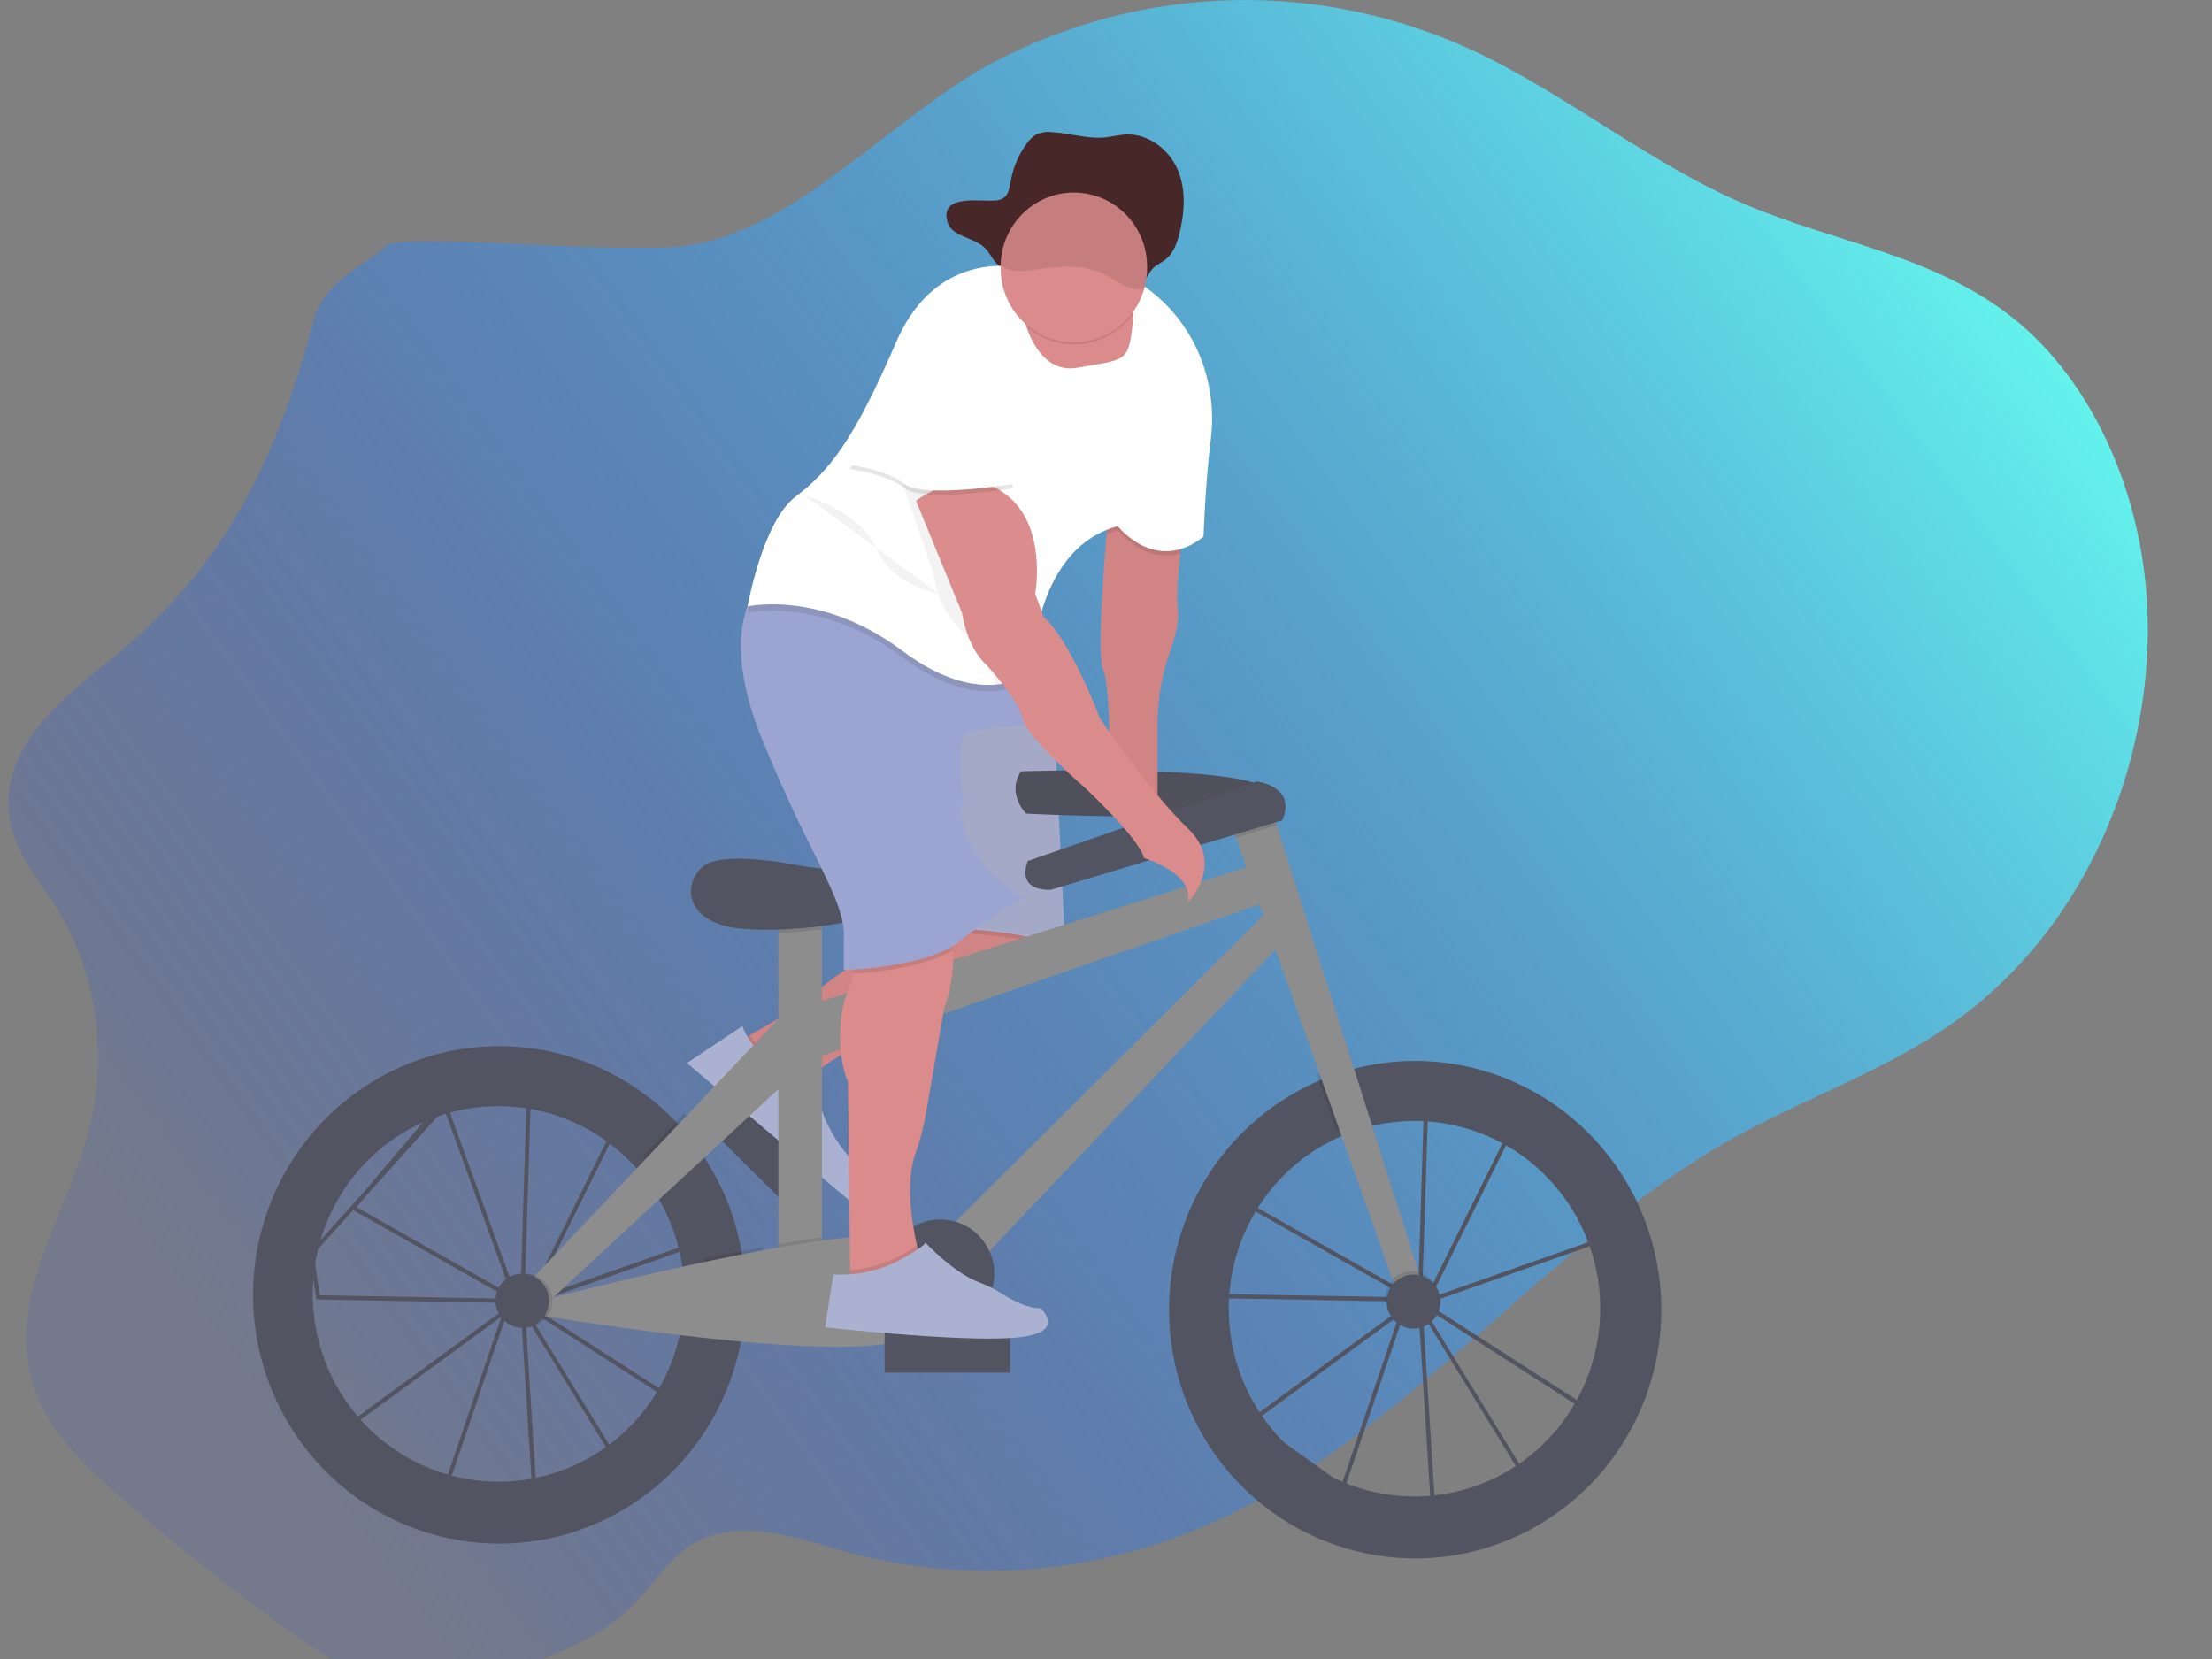 <svg width="808" height="606" viewBox="0 0 808 606" fill="none" xmlns="http://www.w3.org/2000/svg">
<rect x="0" y="0" width="808" height="606" fill="#808080" stroke="none"/>
<g id="undraw_Ride_a_bicycle_2yok 1">
<g clip-path="url(#clip0)">
<path id="Vector" d="M140.562 90.079C136.374 95.311 118.497 101.903 114.588 116.908C100.07 172.643 78.727 210.887 37.984 242.909C20.731 256.473 -0.274 274.663 3.5 298.982C5.533 312.042 14.45 321.657 21.075 332.294C34.974 354.567 39.482 384.842 32.857 411.506C25.323 441.844 4.265 470.151 10.782 500.828C14.802 519.71 28.448 533.148 41.568 544.698C62.036 562.704 83.156 579.573 104.928 595.303C119.522 605.846 135.049 616.105 152.058 617.443C167.034 618.623 181.705 612.761 195.925 606.979C208.35 601.92 221.087 596.656 231.12 586.523C237.668 579.906 242.887 571.369 250.161 565.956C267.247 553.242 289.192 561.299 308.784 566.743C355.012 579.52 404.488 574.855 448.478 553.573C515.956 520.922 567.388 452.355 633.391 415.565C661.77 399.743 692.64 389.925 718.918 369.547C733.722 357.945 746.445 343.77 756.512 327.66C776.378 296.102 787.122 255.867 784.019 216.481C780.917 177.096 763.534 139.142 736.232 116.908C707.005 93.108 670.091 88.663 636.837 74.375C602.498 59.615 571.949 34.25 537.939 18.412C510.419 5.632 480.469 -0.641 450.287 0.052C420.105 0.745 390.456 8.387 363.517 22.417C326.503 41.693 288.986 86.664 247.762 90.079C218.39 92.439 144.749 84.847 140.562 90.079Z" fill="url(#paint0_linear)" fill-opacity="0.99"/>
<g id="rear-wheel">
<path id="Vector_2" d="M194.976 553.512L190.186 477.903L190.087 477.741L185.259 479.439L163.044 544.943L127.712 519.629L183.991 478.397L184.044 478.235L184.365 478.119L187.994 475.456L128.988 442.021L114.535 458.078L116.827 473.132L184.678 474.383V475.927L115.558 474.676L112.946 457.584L132.731 435.613L162.333 400.719L162.861 402.163L169.125 395.215L192.394 399.43V398.496L193.922 398.542V399.708L228.573 405.976L196.267 471.295L191.553 474.746V475.132V475.564L266.265 449.254L257.396 519.668L193.99 478.853L191.76 477.587L229.146 538.481L194.976 553.512ZM191.92 480.682L196.389 551.227L226.984 537.81L191.92 480.682ZM130.363 519.614L162.288 542.488L183.173 480.929L130.363 519.614ZM193.249 476.645L194.846 477.548L256.227 517.074L264.477 451.555L193.249 476.645ZM187.825 471.086L189.743 474.213L190.079 473.966L192.371 400.989L169.652 396.882L163.418 403.83L187.825 471.086ZM130.21 440.932L187.382 473.356L186.389 471.712L162.265 405.112L133.854 436.663L130.21 440.932ZM193.922 401.26L191.63 472.839L195.083 470.307L226.335 407.142L193.922 401.26Z" fill="#535461"/>
<path id="Vector_3" d="M182.392 382.137C174.284 382.128 166.212 383.229 158.397 385.41C154.366 386.534 150.42 387.945 146.587 389.633C126.167 398.579 109.756 414.859 100.528 435.326C91.3 455.793 89.911 478.991 96.63 500.432C103.349 521.874 117.698 540.036 136.902 551.403C156.106 562.771 178.799 566.538 200.592 561.975C222.385 557.411 241.729 544.842 254.881 526.698C268.034 508.555 274.06 486.127 271.795 463.752C269.53 441.378 259.133 420.648 242.618 405.572C226.102 390.496 204.64 382.146 182.384 382.137H182.392ZM182.086 541.237C166.593 541.231 151.568 535.869 139.507 526.042C127.446 516.215 119.074 502.515 115.782 487.216C112.489 471.916 114.475 455.939 121.408 441.938C128.342 427.937 139.806 416.753 153.897 410.246C157.482 408.587 161.204 407.252 165.02 406.254C174.349 403.807 184.087 403.396 193.586 405.048C203.085 406.7 212.126 410.378 220.109 415.836C228.092 421.294 234.833 428.408 239.883 436.704C244.934 445 248.178 454.287 249.4 463.949C250.622 473.61 249.794 483.424 246.971 492.737C244.148 502.05 239.394 510.649 233.026 517.961C226.659 525.273 218.823 531.13 210.041 535.144C201.259 539.157 191.732 541.235 182.094 541.237H182.086Z" fill="#535461"/>
</g>
<g id="front-wheel">
<path id="Vector_4" d="M522.843 553.049L518.061 477.471L517.962 477.309L513.134 479.007L490.911 544.48L455.58 519.158L511.873 477.926L511.927 477.764L512.248 477.648L515.876 474.985L456.871 441.55L442.41 457.607L444.702 472.661L512.538 473.881V475.425L443.418 474.174L440.821 457.106L460.599 435.142L490.178 400.271L490.705 401.715L496.969 394.767L520.299 398.99V398.056L521.827 398.102V399.268L556.479 405.536L524.142 470.886L519.429 474.336V474.722V475.155L594.148 448.845L585.279 519.259L521.873 478.443L519.642 477.177L557.029 538.08L522.843 553.049ZM519.788 480.219L524.257 550.764L554.852 537.347L519.788 480.219ZM458.238 519.158L490.163 542.033L511.048 480.474L458.238 519.158ZM521.125 476.189L522.721 477.092L584.102 516.619L592.353 451.099L521.125 476.189ZM515.701 470.631L517.618 473.757L517.954 473.51L520.246 400.534L497.527 396.411L491.293 403.359L515.701 470.631ZM458.109 440.484L515.28 472.908L514.287 471.264L490.163 404.664L461.745 436.223L458.109 440.484ZM521.797 400.812L519.505 472.368L522.958 469.836L554.21 406.671L521.797 400.812Z" fill="#535461"/>
<path id="Vector_5" d="M516.989 387.541C508.882 387.532 500.81 388.633 492.995 390.814C488.964 391.938 485.017 393.349 481.184 395.037C460.765 403.983 444.353 420.263 435.125 440.73C425.897 461.197 424.509 484.395 431.228 505.836C437.947 527.278 452.296 545.439 471.5 556.807C490.703 568.175 513.397 571.942 535.19 567.379C556.983 562.815 576.326 550.246 589.479 532.102C602.631 513.959 608.658 491.531 606.393 469.156C604.127 446.782 593.731 426.052 577.215 410.976C560.7 395.9 539.238 387.55 516.982 387.541H516.989ZM516.684 546.641C501.191 546.635 486.166 541.273 474.105 531.446C462.044 521.619 453.672 507.919 450.379 492.619C447.087 477.32 449.072 461.343 456.006 447.342C462.94 433.341 474.404 422.157 488.495 415.649C492.079 413.991 495.801 412.656 499.618 411.658C508.947 409.211 518.685 408.8 528.184 410.452C537.682 412.104 546.724 415.782 554.707 421.24C562.69 426.698 569.43 433.812 574.481 442.108C579.531 450.404 582.776 459.691 583.998 469.353C585.22 479.014 584.392 488.828 581.568 498.141C578.745 507.454 573.992 516.053 567.624 523.365C561.257 530.677 553.421 536.534 544.639 540.548C535.857 544.561 526.33 546.639 516.692 546.641H516.684Z" fill="#535461"/>
</g>
<g id="Hat">
<path id="Vector_6" d="M346.179 81.322C347.806 86.479 355.621 86.641 359.631 90.439C361.717 92.415 362.687 95.334 364.979 97.094C368.164 99.549 372.763 99.008 376.82 98.422C384.986 97.248 393.756 96.546 401.12 100.104C403.733 101.363 406.078 103.123 408.805 104.15C411.532 105.176 414.916 105.3 417.132 103.478C418.904 102.019 419.553 99.618 421.158 98.012C422.403 96.746 424.137 96.036 425.558 94.924C428.675 92.547 430.019 88.671 430.905 84.966C432.739 77.338 433.266 69.117 430.141 61.883C427.017 54.65 419.5 48.759 411.295 49.137C408.782 49.253 406.33 49.909 403.824 50.187C397.293 50.859 390.838 48.643 384.283 48.265C382.382 48.031 380.453 48.297 378.684 49.037C377.349 49.787 376.198 50.828 375.315 52.087C372.314 56.059 370.259 60.676 369.31 65.581C368.546 69.279 368.508 72.629 364.024 73.201C358.929 73.88 342.734 70.414 346.179 81.322Z" fill="#472727"/>
</g>
<g id="body">
<path id="Vector_7" d="M295.637 427.919L263.013 395.384L252.818 405.824L285.442 438.359L295.637 427.919Z" fill="#535461"/>
<path id="Vector_8" d="M270.795 379.813C270.795 379.813 289.733 369.716 297.051 363.216C301.457 359.32 306.193 355.825 311.206 352.77L334.964 338.157L384.619 334.297L386.911 342.789C386.911 342.789 390.731 355.14 352.535 365.948C314.338 376.756 295.24 393.74 295.24 393.74C295.24 393.74 270.795 402.201 270.795 379.813Z" fill="#DB8B8B"/>
<path id="Vector_9" opacity="0.1" d="M297.265 392.065C295.913 393.107 295.24 393.709 295.24 393.709C295.24 393.709 270.795 402.201 270.795 379.813C270.795 379.813 271.979 379.18 273.851 378.123C275.742 381.234 278.39 383.804 281.544 385.587C284.697 387.37 288.25 388.305 291.864 388.305H294.454L297.265 392.065Z" fill="black"/>
<path id="Vector_10" opacity="0.05" d="M386.193 347.05C384.069 351.597 376.743 359.07 352.535 365.918C321.512 374.695 303.086 387.533 297.265 392.065C295.913 393.107 295.24 393.709 295.24 393.709C295.24 393.709 270.795 402.201 270.795 379.813C270.795 379.813 271.979 379.18 273.851 378.123C279.527 374.981 291.543 368.087 297.028 363.185C301.433 359.288 306.17 355.793 311.183 352.74L334.941 338.126L343.788 337.439L384.596 334.266L386.888 342.758C386.888 342.758 387.423 344.417 386.193 347.05Z" fill="black"/>
<path id="Vector_11" d="M271.177 374.795L250.933 388.305L310.213 438.485C310.213 438.485 318.922 433.081 314.338 426.905C314.338 426.905 299.06 413.781 298.296 395.253L293.713 389.077H291.123C286.744 389.078 282.473 387.704 278.9 385.146C275.327 382.587 272.628 378.971 271.177 374.795V374.795Z" fill="#ABB1D1"/>
<path id="Vector_12" opacity="0.1" d="M386.193 347.05C373.97 341.082 344.131 340.442 344.131 340.442L343.811 337.439L384.619 334.266L386.911 342.758C386.911 342.758 387.423 344.417 386.193 347.05Z" fill="black"/>
<path id="Vector_13" d="M344.131 338.898C344.131 338.898 380.036 339.67 389.203 347.39L384.619 253.978H334.964L344.131 338.898Z" fill="#ABB1D1"/>
<path id="Vector_14" opacity="0.05" d="M344.131 338.512C344.131 338.512 380.036 339.284 389.203 347.004L384.619 253.592H334.964L344.131 338.512Z" fill="black"/>
<path id="Vector_15" d="M372.977 281.739C372.977 281.739 462.853 278.651 464.686 290.393C466.519 302.135 374.811 297.187 374.811 297.187C374.811 297.187 367.477 289.768 372.977 281.739Z" fill="#535461"/>
<path id="Vector_16" opacity="0.05" d="M372.977 281.739C372.977 281.739 462.853 278.651 464.686 290.393C466.519 302.135 374.811 297.187 374.811 297.187C374.811 297.187 367.477 289.768 372.977 281.739Z" fill="black"/>
<path id="Vector_17" d="M300.221 328.7H284.324V468.338H300.221V328.7Z" fill="#8D8D8D"/>
<path id="Vector_18" opacity="0.1" d="M300.221 328.692V339.446C294.935 340.141 289.526 340.581 284.324 340.75V328.692H300.221Z" fill="black"/>
<path id="Vector_19" d="M299.03 317.12C296.799 316.945 294.58 316.644 292.383 316.216C283.766 314.549 262.04 311.052 256.196 316.988C248.863 324.4 251.307 337.377 270.871 339.23C290.435 341.082 324.063 336.142 330.793 328.723C330.793 328.692 318.624 318.641 299.03 317.12Z" fill="#535461"/>
<path id="Vector_20" d="M295.943 367.006L462.86 314.487L468.36 327.465L297.166 386.777L295.943 367.006Z" fill="#8D8D8D"/>
<path id="Vector_21" d="M345.468 449.802L465.916 329.935L472.638 339.816L357.691 460.919L345.468 449.802Z" fill="#8D8D8D"/>
<path id="Vector_22" opacity="0.1" d="M499.284 409.041C495.467 410.039 491.745 411.374 488.161 413.032L480.858 392.412C484.691 390.724 488.638 389.313 492.668 388.19L499.284 409.041Z" fill="black"/>
<path id="Vector_23" d="M519.719 469.573L511.163 474.514L451.47 305.964L448.796 298.422L462.86 290.386L466.382 301.487L519.719 469.573Z" fill="#8D8D8D"/>
<path id="Vector_24" opacity="0.1" d="M466.382 301.487L451.47 305.964L448.796 298.422L462.86 290.386L466.382 301.487Z" fill="black"/>
<path id="Vector_25" d="M375.422 314.487L459.186 285.445C459.186 285.445 473.861 287.298 468.353 299.657L383.985 324.986C383.985 324.986 371.151 326.222 375.422 314.487Z" fill="#535461"/>
<path id="Vector_26" opacity="0.1" d="M280.963 475.44C280.962 480.176 280.599 484.904 279.878 489.583C272.544 489.051 264.966 488.279 257.541 487.507C259.191 478.327 258.985 468.905 256.937 459.807C264.172 458.263 271.559 456.789 278.77 455.453C280.231 462.013 280.967 468.716 280.963 475.44V475.44Z" fill="black"/>
<path id="Vector_27" opacity="0.1" d="M300.221 451.91V468.33H284.324V454.434C289.824 453.469 295.172 452.612 300.221 451.91Z" fill="black"/>
<path id="Vector_28" d="M197.504 475.155C197.504 475.155 325.904 441.187 336.294 454.149C346.683 467.111 357.691 484.419 325.316 490.595C292.941 496.771 195.083 480.088 195.083 480.088L197.504 475.155Z" fill="#8D8D8D"/>
<path id="Vector_29" opacity="0.1" d="M260.658 417.934L244.34 433.027C241.451 429.278 238.184 425.842 234.593 422.775L249.825 406.694C253.747 410.121 257.371 413.882 260.658 417.934V417.934Z" fill="black"/>
<path id="Vector_30" d="M193.226 468.338L289.213 367.006L292.276 390.482L198.115 477.602L193.226 468.338Z" fill="#8D8D8D"/>
<path id="Vector_31" opacity="0.1" d="M192.004 485.021C197.409 485.021 201.79 480.593 201.79 475.132C201.79 469.67 197.409 465.242 192.004 465.242C186.6 465.242 182.218 469.67 182.218 475.132C182.218 480.593 186.6 485.021 192.004 485.021Z" fill="black"/>
<path id="Vector_32" d="M190.774 485.021C196.179 485.021 200.56 480.593 200.56 475.132C200.56 469.67 196.179 465.242 190.774 465.242C185.37 465.242 180.988 469.67 180.988 475.132C180.988 480.593 185.37 485.021 190.774 485.021Z" fill="#535461"/>
<path id="Vector_33" opacity="0.1" d="M515.746 484.094C521.151 484.094 525.532 479.667 525.532 474.205C525.532 468.744 521.151 464.316 515.746 464.316C510.342 464.316 505.961 468.744 505.961 474.205C505.961 479.667 510.342 484.094 515.746 484.094Z" fill="black"/>
<path id="Vector_34" d="M516.358 485.33C521.762 485.33 526.143 480.902 526.143 475.44C526.143 469.979 521.762 465.551 516.358 465.551C510.953 465.551 506.572 469.979 506.572 475.44C506.572 480.902 510.953 485.33 516.358 485.33Z" fill="#535461"/>
<path id="Vector_35" opacity="0.1" d="M342.405 485.021C353.21 485.021 361.969 476.169 361.969 465.25C361.969 454.331 353.21 445.479 342.405 445.479C331.6 445.479 322.841 454.331 322.841 465.25C322.841 476.169 331.6 485.021 342.405 485.021Z" fill="black"/>
<path id="Vector_36" d="M343.635 485.021C354.44 485.021 363.199 476.169 363.199 465.25C363.199 454.331 354.44 445.479 343.635 445.479C332.83 445.479 324.071 454.331 324.071 465.25C324.071 476.169 332.83 485.021 343.635 485.021Z" fill="#535461"/>
<path id="Vector_37" d="M338.411 463.765L338.405 463.769C336.108 465.506 335.638 468.795 337.356 471.117L352.884 492.1C354.602 494.422 357.857 494.897 360.155 493.161L360.161 493.156C362.458 491.42 362.928 488.13 361.21 485.808L345.682 464.825C343.964 462.503 340.709 462.028 338.411 463.765Z" fill="#63E3FF"/>
<path id="Vector_38" d="M431.982 190.675L430.164 213.92C429.955 216.864 429.993 219.821 430.279 222.759C430.516 225.361 430.279 229.915 427.758 236.863C424.521 245.739 422.848 255.119 422.815 264.578V291.034L405.245 287.946C405.245 287.946 406.009 250.89 402.953 244.714C399.898 238.538 405.245 183.727 405.245 183.727L431.982 190.675Z" fill="#DB8B8B"/>
<path id="Vector_39" opacity="0.05" d="M431.081 202.193L430.164 213.92C429.958 216.862 429.999 219.816 430.287 222.751C430.523 225.353 430.287 229.908 427.766 236.863C424.529 245.739 422.856 255.119 422.823 264.578V291.034L405.253 287.946C405.253 287.946 406.017 250.89 402.961 244.714C400.799 240.337 402.846 211.565 404.229 195.145C404.802 188.39 405.253 183.727 405.253 183.727L431.99 190.675L431.081 202.193Z" fill="black"/>
<path id="Vector_40" d="M344.911 368.233L338.303 406.216C337.47 411.287 336.191 416.273 334.483 421.115C330.61 431.815 333.085 446.815 334.964 454.998C335.797 458.611 336.492 460.896 336.492 460.896L316.63 471.704L310.519 467.072V463.984L309.755 395.276C305.171 384.469 306.699 368.257 309.755 362.081C310.624 360.052 311.235 357.919 311.573 355.735C313.101 347.459 313.575 335.833 313.575 335.833C313.575 335.833 325.797 314.989 340.312 328.885C345.659 334.003 347.691 340.696 348.119 347.104C348.868 358.074 344.911 368.233 344.911 368.233Z" fill="#DB8B8B"/>
<path id="Vector_41" opacity="0.1" d="M348.119 347.081C337.523 353.442 319.09 355.241 311.573 355.712C313.101 347.436 313.575 335.81 313.575 335.81C313.575 335.81 325.797 314.966 340.312 328.862C345.659 333.98 347.691 340.673 348.119 347.081Z" fill="black"/>
<path id="Vector_42" d="M373.924 328.09C365.801 332.461 358.124 337.633 351.007 343.53C338.784 353.566 308.227 354.338 308.227 354.338V342.758C308.991 328.862 296.004 313.422 278.434 270.19C267.212 242.584 270.321 226.959 274.034 219.239C276.142 214.877 278.434 213.063 278.434 213.063L373.924 231.59L377.339 241.935L384.619 264.014C384.619 264.014 357.882 265.558 353.299 267.874C348.715 270.19 351.771 291.034 351.771 291.034C347.187 312.65 373.924 328.09 373.924 328.09Z" fill="#9CA5D2"/>
<path id="Vector_43" opacity="0.1" d="M431.982 190.675L431.081 202.193C417.789 206.053 408.301 193.763 408.301 193.763C406.914 194.138 405.552 194.6 404.221 195.145C404.794 188.39 405.245 183.727 405.245 183.727L431.982 190.675Z" fill="black"/>
<path id="Vector_44" opacity="0.1" d="M377.339 241.935C376.98 245.54 376.98 247.802 376.98 247.802C376.98 247.802 359.41 262.47 329.617 240.082C299.824 217.695 273.087 223.871 273.087 223.871C273.087 223.871 273.4 222.08 274.034 219.239C276.142 214.877 278.434 213.063 278.434 213.063L373.924 231.591L377.339 241.935Z" fill="black"/>
<path id="Vector_45" d="M442.28 160.528C440.286 176.239 439.622 196.04 439.622 196.04C422.051 209.936 408.301 192.18 408.301 192.18C391.709 196.681 383.909 211.357 380.234 224.164C378.266 231.092 377.173 238.243 376.98 245.448C376.98 245.448 372.335 249.308 363.78 250.08C355.69 250.767 344.093 248.636 329.617 237.728C299.824 215.34 273.087 221.516 273.087 221.516C273.087 221.516 278.434 190.636 290.657 181.372C302.88 172.108 312.047 160.528 327.325 125.017C342.604 89.505 373.924 97.997 373.924 97.997C373.924 97.997 375.452 91.049 403.717 97.997C410.602 99.82 416.974 103.232 422.334 107.963C437.452 120.809 444.786 140.735 442.28 160.528Z" fill="white"/>
<path id="Vector_46" d="M413.931 115.405C413.893 116.432 413.809 117.575 413.671 118.849C412.143 132.744 410.616 131.2 393.809 134.288C383.359 136.211 377.927 127.387 375.315 120.439C374.369 117.922 373.656 115.322 373.183 112.673L409.852 106.497C409.852 106.497 414.244 105.254 413.931 115.405Z" fill="#DB8B8B"/>
<path id="Vector_47" opacity="0.05" d="M380.234 224.203C378.266 231.13 377.173 238.282 376.98 245.486C376.98 245.486 372.335 249.346 363.779 250.118C363.538 249.627 363.354 249.109 363.229 248.574C361.702 241.626 350.243 229.275 350.243 229.275C342.604 222.327 341.076 209.975 341.076 209.975L328.471 172.533L324.269 169.059C324.269 169.059 341.84 155.163 357.118 166.743C372.397 178.323 367.813 203.027 367.813 203.027L370.869 211.519C374.039 214.221 377.263 218.984 380.234 224.203Z" fill="black"/>
<path id="Vector_48" d="M334.598 182.939L351.404 223.854C351.404 223.854 352.932 236.206 360.571 243.154C360.571 243.154 372.03 255.506 373.558 262.454C375.086 269.402 396.475 287.93 396.475 287.93C396.475 287.93 416.337 306.458 417.865 313.406C417.865 313.406 436.199 318.81 433.908 329.617C433.908 329.617 447.658 315.722 433.908 302.598C420.157 289.474 401.823 262.454 401.823 262.454C401.823 262.454 391.128 233.89 381.197 225.398L378.141 216.906C378.141 216.906 382.725 192.203 367.446 180.623C352.168 169.043 334.598 182.939 334.598 182.939Z" fill="#DB8B8B" fill-opacity="0.99"/>
<path id="Vector_49" opacity="0.1" d="M336.492 460.873L316.63 471.681L310.519 467.049V463.961C317.382 463.468 324.05 461.435 330.037 458.009C331.87 456.959 333.597 455.924 334.98 455.013C335.782 458.588 336.492 460.873 336.492 460.873Z" fill="black"/>
<path id="Vector_50" opacity="0.1" d="M359.41 135.863L370.105 178.323C370.105 178.323 337.256 183.727 330.381 178.323C323.506 172.919 310.519 171.375 310.519 171.375C310.519 171.375 324.269 131.231 331.909 126.599C339.548 121.967 359.41 135.863 359.41 135.863Z" fill="black"/>
<path id="Vector_51" d="M359.41 134.319L370.105 176.779C370.105 176.779 337.256 182.183 330.381 176.779C323.506 171.375 310.519 169.831 310.519 169.831C310.519 169.831 324.269 129.687 331.909 125.055C339.548 120.423 359.41 134.319 359.41 134.319Z" fill="white"/>
<path id="Vector_52" opacity="0.1" d="M413.931 114.633C411.791 117.618 409.07 120.129 405.935 122.011C402.799 123.894 399.316 125.108 395.699 125.58C392.082 126.051 388.407 125.77 384.902 124.753C381.396 123.736 378.134 122.005 375.315 119.667C374.369 117.15 373.656 114.55 373.183 111.901L409.852 105.725C409.852 105.725 414.244 104.482 413.931 114.633Z" fill="black"/>
<path id="Vector_53" d="M418.996 98.035C418.996 105.202 416.179 112.074 411.165 117.141C406.15 122.209 399.35 125.055 392.259 125.055C385.167 125.055 378.367 122.209 373.352 117.141C368.338 112.074 365.521 105.202 365.521 98.035C365.521 97.588 365.521 97.14 365.521 96.692C365.698 89.526 368.684 82.724 373.822 77.783C378.961 72.842 385.832 70.166 392.923 70.344C400.014 70.522 406.745 73.54 411.635 78.733C416.524 83.926 419.172 90.869 418.996 98.035V98.035Z" fill="#DB8B8B"/>
<path id="Vector_54" opacity="0.1" d="M418.996 98.035C418.998 100.526 418.659 103.004 417.987 105.4C415.921 105.856 413.765 105.656 411.815 104.829C408.958 103.694 406.506 101.741 403.763 100.336C396.04 96.383 386.85 97.163 378.294 98.468C374.047 99.116 369.226 99.719 365.888 96.986C365.773 96.894 365.663 96.796 365.559 96.692C365.736 89.526 368.722 82.724 373.86 77.783C378.999 72.842 385.87 70.166 392.961 70.344C400.052 70.522 406.783 73.54 411.673 78.733C416.562 83.926 419.21 90.869 419.034 98.035H418.996Z" fill="black"/>
<path id="Vector_55" opacity="0.05" d="M294.095 181.025C294.095 181.025 313.956 186.429 320.068 200.325C326.179 214.221 342.71 216.761 342.71 216.761" fill="black"/>
<path id="Vector_56" d="M368.959 486.735H323.124V501.402H368.959V486.735Z" fill="#535461"/>
<path id="Vector_57" d="M330.007 459.514C334.109 457.198 337.707 454.882 338.02 453.925C338.02 453.925 348.371 464.964 357.592 468.392C360.692 469.549 363.66 471.04 366.446 472.839C370.097 475.155 375.307 477.88 380.036 477.88C380.036 477.88 390.731 487.144 370.105 488.688C349.479 490.232 301.352 484.828 301.352 484.828L304.407 465.528C313.336 466.057 322.225 463.969 330.007 459.514Z" fill="#ABB1D1"/>
</g>
</g>
</g>
<defs>
<linearGradient id="paint0_linear" x1="696.864" y1="35.405" x2="75.915" y2="488.459" gradientUnits="userSpaceOnUse">
<stop stop-color="#64F8EF"/>
<stop offset="1" stop-color="#0B40F9" stop-opacity="0.1"/>
</linearGradient>
<clipPath id="clip0">
<rect width="808" height="606" fill="white"/>
</clipPath>
</defs>
</svg>
